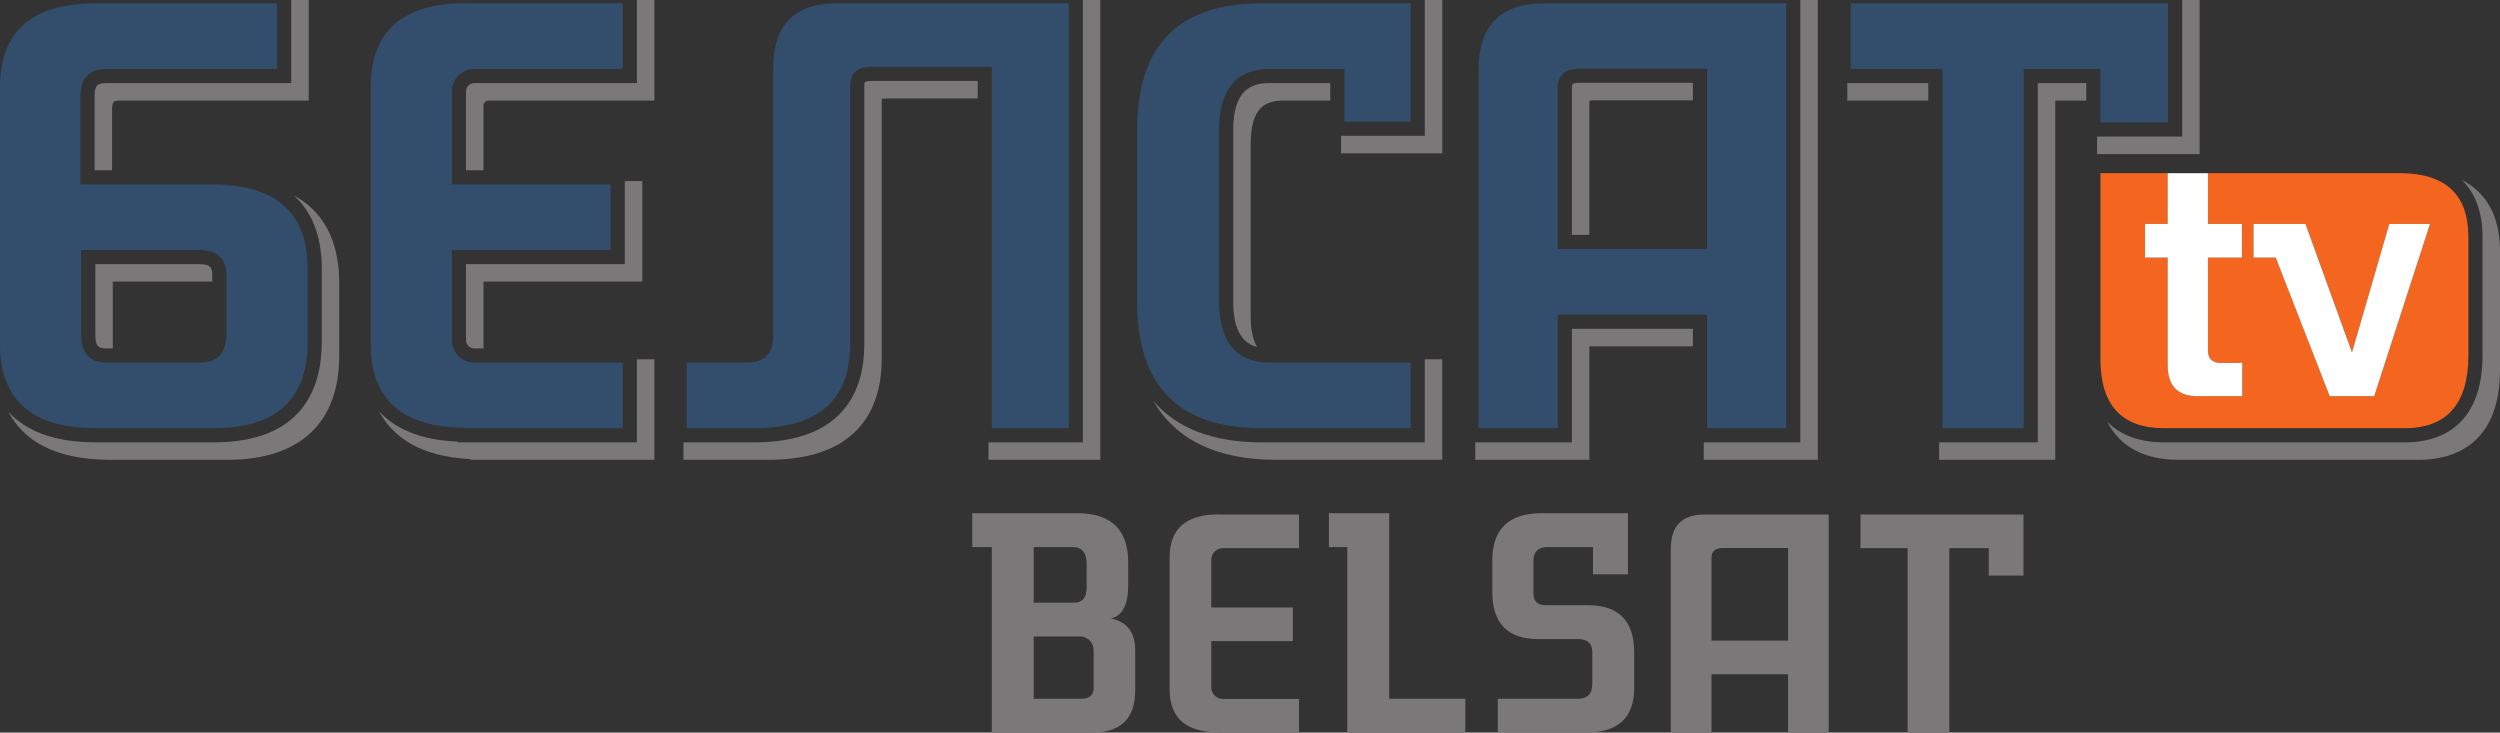 <?xml version="1.0" encoding="UTF-8" standalone="yes"?>
<svg xmlns="http://www.w3.org/2000/svg" xmlns:xlink="http://www.w3.org/1999/xlink" width="364px" height="106.667px" viewBox="0 0 273 80" version="1.1">
  <rect x="0" y="0" width="273" height="80" fill="#333333" stroke="none"/>
  <g id="surface1">
    <path style=" stroke:none;fill-rule:nonzero;fill:rgb(47.843%,47.059%,47.451%);fill-opacity:1;" d="M 137.781 48.305 C 132.449 48.305 128.469 46.758 125.934 43.766 C 128.371 48.008 132.883 50.211 139.324 50.211 L 157.492 50.211 L 157.492 39.23 L 155.586 39.23 L 155.586 48.305 L 137.781 48.305 "/>
    <path style=" stroke:none;fill-rule:nonzero;fill:rgb(47.843%,47.059%,47.451%);fill-opacity:1;" d="M 138.637 9.074 C 136.789 9.074 134.664 9.66 134.664 14.219 L 134.664 32.902 C 134.664 36.355 135.883 37.527 137.277 37.895 C 136.84 37.176 136.574 36.09 136.574 34.445 L 136.574 15.766 C 136.574 11.562 138.309 10.984 140.184 10.984 C 140.184 10.984 143.023 10.984 145.262 10.984 C 145.262 10.246 145.262 9.555 145.262 9.074 C 143.23 9.074 138.637 9.074 138.637 9.074 "/>
    <path style=" stroke:none;fill-rule:nonzero;fill:rgb(47.843%,47.059%,47.451%);fill-opacity:1;" d="M 171.652 35.906 C 171.652 38.277 171.652 48.305 171.652 48.305 L 161.098 48.305 L 161.098 50.211 L 173.559 50.211 C 173.559 50.211 173.559 40.547 173.559 37.816 L 184.863 37.816 C 184.863 37 184.863 36.328 184.863 35.906 L 171.652 35.906 "/>
    <path style=" stroke:none;fill-rule:nonzero;fill:rgb(47.843%,47.059%,47.451%);fill-opacity:1;" d="M 95.168 8.84 C 94.664 8.84 94.465 8.945 94.438 8.973 C 94.426 8.988 94.383 9.09 94.383 9.32 L 94.383 37.574 C 94.383 42.469 92.293 48.305 82.34 48.305 L 74.629 48.305 L 74.629 50.211 L 83.883 50.211 C 94.137 50.211 96.289 44.18 96.289 39.117 L 96.289 10.867 C 96.289 10.828 96.293 10.812 96.297 10.789 C 96.379 10.77 96.504 10.75 96.715 10.75 C 96.715 10.75 103.301 10.75 106.762 10.75 C 106.762 9.801 106.762 9.137 106.762 8.84 C 104.352 8.84 95.168 8.84 95.168 8.84 "/>
    <path style=" stroke:none;fill-rule:nonzero;fill:rgb(47.843%,47.059%,47.451%);fill-opacity:1;" d="M 155.586 14.832 L 146.445 14.832 C 146.445 15.906 146.445 16.742 146.445 16.742 L 157.496 16.742 L 157.496 0 L 155.586 0 L 155.586 14.832 "/>
    <path style=" stroke:none;fill-rule:nonzero;fill:rgb(47.843%,47.059%,47.451%);fill-opacity:1;" d="M 69.547 9.074 L 51.793 9.074 C 51.293 9.074 50.887 9.48 50.887 9.98 C 50.887 9.98 50.887 16.367 50.887 18.59 C 51.273 18.59 51.945 18.59 52.797 18.59 C 52.797 15.801 52.797 11.527 52.797 11.527 C 52.797 11.227 53.039 10.984 53.336 10.984 L 71.457 10.984 L 71.457 0 L 69.547 0 L 69.547 9.074 "/>
    <path style=" stroke:none;fill-rule:nonzero;fill:rgb(47.843%,47.059%,47.451%);fill-opacity:1;" d="M 32.094 21.348 C 34.469 23.492 35.137 26.555 35.137 29.32 L 35.137 37.336 C 35.137 42.34 33.086 48.305 23.328 48.305 L 10.496 48.305 C 5.684 48.305 2.711 46.938 0.922 44.973 C 2.48 47.918 5.719 50.211 12.039 50.211 L 24.871 50.211 C 32.719 50.211 37.043 46.188 37.043 38.883 L 37.043 30.867 C 37.043 27.398 36.031 23.473 32.094 21.348 "/>
    <path style=" stroke:none;fill-rule:nonzero;fill:rgb(47.843%,47.059%,47.451%);fill-opacity:1;" d="M 11.664 38.047 L 12.316 38.047 C 12.316 37.5 12.316 33.008 12.316 30.754 C 14.949 30.754 22.453 30.754 23.176 30.754 L 23.176 30.094 C 23.176 29.32 23.105 28.844 21.691 28.844 C 21.691 28.844 12.797 28.844 10.41 28.844 C 10.41 30.988 10.41 36.555 10.41 36.555 C 10.41 37.977 10.887 38.047 11.664 38.047 "/>
    <path style=" stroke:none;fill-rule:nonzero;fill:rgb(47.843%,47.059%,47.451%);fill-opacity:1;" d="M 173.57 11.004 C 173.645 10.98 173.773 10.953 174.051 10.953 C 174.051 10.953 181.254 10.953 184.863 10.953 L 184.863 9.043 C 182.422 9.043 172.508 9.043 172.508 9.043 C 171.652 9.043 171.652 9.199 171.652 9.578 C 171.652 9.578 171.652 23.074 171.652 25.648 L 173.559 25.648 C 173.559 21.379 173.559 11.129 173.559 11.129 C 173.559 11.07 173.562 11.035 173.57 11.004 "/>
    <path style=" stroke:none;fill-rule:nonzero;fill:rgb(47.843%,47.059%,47.451%);fill-opacity:1;" d="M 11.664 9.074 C 10.68 9.074 10.328 9.285 10.328 10.484 C 10.328 10.484 10.328 16.406 10.328 18.59 C 10.758 18.59 11.43 18.59 12.238 18.59 C 12.238 15.93 12.238 12.031 12.238 12.031 C 12.238 11.027 12.438 10.984 13.207 10.984 L 33.707 10.984 L 33.707 0 L 31.801 0 L 31.801 9.074 L 11.664 9.074 "/>
    <path style=" stroke:none;fill-rule:nonzero;fill:rgb(47.843%,47.059%,47.451%);fill-opacity:1;" d="M 50.027 48.305 C 50.027 48.305 49.977 48.246 49.961 48.227 C 45.742 48.043 43.066 46.734 41.406 44.918 C 42.863 47.668 45.797 49.852 51.344 50.129 C 51.359 50.145 51.414 50.211 51.414 50.211 L 71.457 50.211 L 71.457 39.23 L 69.547 39.23 L 69.547 48.305 L 50.027 48.305 "/>
    <path style=" stroke:none;fill-rule:nonzero;fill:rgb(47.843%,47.059%,47.451%);fill-opacity:1;" d="M 50.887 28.844 C 50.887 31.043 50.887 37.141 50.887 37.141 C 50.887 37.641 51.293 38.047 51.793 38.047 L 52.797 38.047 C 52.797 36.535 52.797 32.715 52.797 30.754 C 55.816 30.754 70.137 30.754 70.137 30.754 L 70.137 19.773 C 70.137 19.773 69.395 19.773 68.227 19.773 L 68.227 28.844 C 68.227 28.844 53.453 28.844 50.887 28.844 "/>
    <path style=" stroke:none;fill-rule:nonzero;fill:rgb(47.843%,47.059%,47.451%);fill-opacity:1;" d="M 118.25 48.305 L 107.941 48.305 C 107.941 49.512 107.941 50.211 107.941 50.211 L 120.156 50.211 L 120.156 0 L 118.25 0 L 118.25 48.305 "/>
    <path style=" stroke:none;fill-rule:nonzero;fill:rgb(47.843%,47.059%,47.451%);fill-opacity:1;" d="M 229.004 14.91 C 229.004 15.988 229.004 16.824 229.004 16.824 L 240.203 16.824 L 240.203 0 L 238.297 0 L 238.297 14.91 L 229.004 14.91 "/>
    <path style=" stroke:none;fill-rule:nonzero;fill:rgb(47.843%,47.059%,47.451%);fill-opacity:1;" d="M 201.727 9.074 L 201.727 10.984 C 201.727 10.984 207.445 10.984 210.57 10.984 C 210.57 10.039 210.57 9.371 210.57 9.074 C 208.895 9.074 203.996 9.074 201.727 9.074 "/>
    <path style=" stroke:none;fill-rule:nonzero;fill:rgb(47.843%,47.059%,47.451%);fill-opacity:1;" d="M 227.82 9.074 L 222.527 9.074 C 222.527 11.93 222.527 48.305 222.527 48.305 L 211.754 48.305 C 211.754 49.516 211.754 50.211 211.754 50.211 L 224.434 50.211 C 224.434 50.211 224.434 14.441 224.434 10.984 L 227.82 10.984 C 227.82 10.246 227.82 9.555 227.82 9.074 "/>
    <path style=" stroke:none;fill-rule:nonzero;fill:rgb(47.843%,47.059%,47.451%);fill-opacity:1;" d="M 196.594 48.305 L 186.047 48.305 C 186.047 49.453 186.047 50.211 186.047 50.211 L 198.504 50.211 L 198.504 0 L 196.594 0 L 196.594 48.305 "/>
    <path style=" stroke:none;fill-rule:nonzero;fill:rgb(47.843%,47.059%,47.451%);fill-opacity:1;" d="M 268.832 19.648 C 270.312 21.086 271.09 23.18 271.09 25.863 L 271.09 38.828 C 271.09 44.938 268.074 48.305 262.598 48.305 L 236.32 48.305 C 233.633 48.305 231.543 47.523 230.105 46.039 C 231.48 48.758 234.113 50.211 237.867 50.211 L 264.141 50.211 C 267.449 50.211 273 48.934 273 40.375 L 273 27.414 C 273 23.66 271.547 21.023 268.832 19.648 "/>
    <path style=" stroke:none;fill-rule:nonzero;fill:rgb(47.843%,47.059%,47.451%);fill-opacity:1;" d="M 217.172 62.852 L 220.961 62.852 L 220.961 56.184 L 203.164 56.184 L 203.164 59.859 L 208.312 59.859 L 208.312 80 L 212.863 80 L 212.863 59.859 L 217.172 59.859 Z M 186.895 60.914 C 186.895 60.211 187.301 59.844 188.121 59.844 L 195.258 59.844 L 195.258 69.957 L 186.895 69.957 Z M 182.453 59.922 L 182.453 80 L 186.895 80 L 186.895 73.633 L 195.258 73.633 L 195.258 80 L 199.695 80 L 199.695 56.184 L 186.109 56.184 C 183.684 56.184 182.453 57.418 182.453 59.922 "/>
    <path style=" stroke:none;fill-rule:nonzero;fill:rgb(47.843%,47.059%,47.451%);fill-opacity:1;" d="M 112.879 76.301 L 118.102 76.301 C 118.984 76.301 119.426 75.898 119.426 75.055 L 119.426 71.117 C 119.426 70.227 118.984 69.707 118.141 69.504 L 112.879 69.504 Z M 112.879 65.809 L 117.301 65.809 C 118.219 65.809 118.66 65.246 118.66 64.16 L 118.66 61.586 C 118.66 60.34 118.141 59.738 117.098 59.738 L 112.879 59.738 Z M 121.312 67.539 C 123.078 67.898 123.965 69.066 123.965 71.035 L 123.965 75.379 C 123.965 78.473 122.398 80 119.227 80 L 108.305 80 L 108.305 59.738 L 106.172 59.738 L 106.172 56.039 L 117.578 56.039 C 121.312 56.039 123.199 57.809 123.199 61.383 L 123.199 63.918 C 123.199 66.051 122.559 67.254 121.312 67.539 "/>
    <path style=" stroke:none;fill-rule:nonzero;fill:rgb(47.843%,47.059%,47.451%);fill-opacity:1;" d="M 160.012 80 L 147.121 80 L 147.121 59.738 L 145.117 59.738 L 145.117 56.039 L 151.699 56.039 L 151.699 76.301 L 160.012 76.301 L 160.012 80 "/>
    <path style=" stroke:none;fill-rule:nonzero;fill:rgb(47.843%,47.059%,47.451%);fill-opacity:1;" d="M 173.957 62.715 L 173.957 59.738 L 168.98 59.738 C 167.973 59.738 167.449 60.258 167.449 61.266 L 167.449 64.762 C 167.449 65.648 167.895 66.09 168.738 66.09 L 173.434 66.09 C 176.77 66.09 178.453 67.816 178.453 71.234 L 178.453 75.133 C 178.453 78.391 176.688 79.996 173.156 79.996 L 163.559 79.996 L 163.559 76.301 L 172.312 76.301 C 173.355 76.301 173.879 75.777 173.879 74.691 L 173.879 71.234 C 173.879 70.27 173.355 69.789 172.355 69.789 L 167.973 69.789 C 164.641 69.789 162.957 68.059 162.957 64.641 L 162.957 61.188 C 162.957 57.77 164.762 56.039 168.375 56.039 L 177.773 56.039 L 177.773 62.715 L 173.957 62.715 "/>
    <path style=" stroke:none;fill-rule:nonzero;fill:rgb(47.843%,47.059%,47.451%);fill-opacity:1;" d="M 133.113 56.168 C 129.516 56.168 127.723 57.727 127.723 60.883 L 127.723 75.27 C 127.723 78.387 129.477 79.938 132.973 79.98 L 132.988 80 L 141.855 80 L 141.855 76.32 L 133.531 76.32 C 132.836 76.32 132.273 75.758 132.273 75.066 L 132.273 70.012 L 141.176 70.012 L 141.176 66.332 L 132.273 66.332 L 132.273 61.117 C 132.273 60.422 132.836 59.859 133.531 59.859 L 141.855 59.859 L 141.855 56.184 L 133.113 56.184 L 133.113 56.168 "/>
    <path style=" stroke:none;fill-rule:nonzero;fill:rgb(20%,30.588%,42.745%);fill-opacity:1;" d="M 229.367 13.363 L 236.75 13.363 L 236.75 0.367 L 202.09 0.367 L 202.09 7.527 L 212.117 7.527 L 212.117 46.754 L 220.984 46.754 L 220.984 7.527 L 229.367 7.527 Z M 170.105 9.582 C 170.105 8.215 170.91 7.496 172.508 7.496 L 186.41 7.496 L 186.41 27.195 L 170.105 27.195 Z M 161.461 7.656 L 161.461 46.754 L 170.105 46.754 L 170.105 34.355 L 186.41 34.355 L 186.41 46.754 L 195.051 46.754 L 195.051 0.367 L 168.586 0.367 C 163.863 0.367 161.461 2.773 161.461 7.656 Z M 50.977 0.344 C 43.977 0.344 40.48 3.379 40.48 9.523 L 40.48 37.547 C 40.48 43.613 43.898 46.637 50.707 46.715 L 50.738 46.754 L 68.004 46.754 L 68.004 39.594 L 51.793 39.594 C 50.438 39.594 49.34 38.496 49.34 37.141 L 49.34 27.297 L 66.68 27.297 L 66.68 20.137 L 49.34 20.137 L 49.34 9.98 C 49.34 8.625 50.438 7.527 51.793 7.527 L 68.004 7.527 L 68.004 0.367 L 50.977 0.367 Z M 124.176 14.215 L 124.176 32.898 C 124.176 42.164 128.688 46.754 137.781 46.754 L 154.039 46.754 L 154.039 39.594 L 138.637 39.594 C 134.98 39.594 133.121 37.336 133.121 32.898 L 133.121 14.215 C 133.121 9.785 134.98 7.527 138.637 7.527 L 146.809 7.527 L 146.809 13.285 L 154.039 13.285 L 154.039 0.367 L 137.781 0.367 C 128.688 0.367 124.176 4.957 124.176 14.215 Z M 24.723 36.402 C 24.723 38.5 23.793 39.594 21.926 39.594 L 11.664 39.594 C 9.797 39.594 8.863 38.582 8.863 36.559 L 8.863 27.297 L 21.695 27.297 C 23.715 27.297 24.723 28.23 24.723 30.094 Z M 23.094 20.137 L 8.785 20.137 L 8.785 10.484 C 8.785 8.539 9.719 7.527 11.664 7.527 L 30.258 7.527 L 30.258 0.367 L 10.496 0.367 C 3.5 0.367 0 3.402 0 9.547 L 0 37.57 C 0 43.719 3.5 46.754 10.496 46.754 L 23.328 46.754 C 30.168 46.754 33.59 43.641 33.59 37.336 L 33.59 29.316 C 33.59 23.168 30.09 20.137 23.094 20.137 Z M 84.441 7.449 L 84.441 36.633 C 84.441 38.582 83.508 39.594 81.566 39.594 L 74.992 39.594 L 74.992 46.754 L 82.34 46.754 C 89.34 46.754 92.836 43.719 92.836 37.574 L 92.836 9.32 C 92.836 7.992 93.617 7.293 95.168 7.293 L 108.305 7.293 L 108.305 46.754 L 116.703 46.754 L 116.703 0.367 L 91.359 0.367 C 86.77 0.367 84.441 2.703 84.441 7.449 "/>
    <path style=" stroke:none;fill-rule:nonzero;fill:rgb(95.686%,40%,12.157%);fill-opacity:1;" d="M 259.266 43.262 L 254.398 43.262 L 248.508 28.129 L 246.078 28.129 L 246.078 24.453 L 251.766 24.453 L 256.836 38.48 L 260.914 24.453 L 265.359 24.453 Z M 262.016 18.906 L 241.109 18.906 L 241.109 24.453 L 244.82 24.453 L 244.82 28.129 L 241.109 28.129 L 241.109 38.273 C 241.109 39.223 241.645 39.68 242.676 39.633 L 243.871 39.633 C 244.238 39.633 244.574 39.633 244.859 39.594 L 244.859 43.262 L 239.957 43.262 C 237.773 43.262 236.703 42.113 236.703 39.84 L 236.703 28.129 L 234.23 28.129 L 234.23 24.453 L 236.703 24.453 L 236.703 18.906 L 229.367 18.906 L 229.367 39.211 C 229.367 44.242 231.684 46.758 236.32 46.758 L 262.598 46.758 C 267.234 46.758 269.547 44.043 269.547 38.828 L 269.547 25.867 C 269.547 21.234 267.043 18.906 262.016 18.906 "/>
    <path style=" stroke:none;fill-rule:nonzero;fill:rgb(100%,100%,100%);fill-opacity:1;" d="M 234.23 24.453 L 234.23 28.129 L 236.703 28.129 L 236.703 39.84 C 236.703 42.113 237.773 43.262 239.957 43.262 L 244.859 43.262 L 244.859 39.594 C 244.57 39.633 244.238 39.633 243.871 39.633 L 242.676 39.633 C 241.645 39.68 241.109 39.223 241.109 38.273 L 241.109 28.129 L 244.816 28.129 L 244.816 24.453 L 241.109 24.453 L 241.109 18.91 L 236.703 18.91 L 236.703 24.453 L 234.23 24.453 "/>
    <path style=" stroke:none;fill-rule:nonzero;fill:rgb(100%,100%,100%);fill-opacity:1;" d="M 256.836 38.48 L 251.762 24.453 L 246.078 24.453 L 246.078 28.129 L 248.508 28.129 L 254.398 43.262 L 259.266 43.262 L 265.359 24.453 L 260.91 24.453 L 256.836 38.48 "/>
  </g>
</svg>
